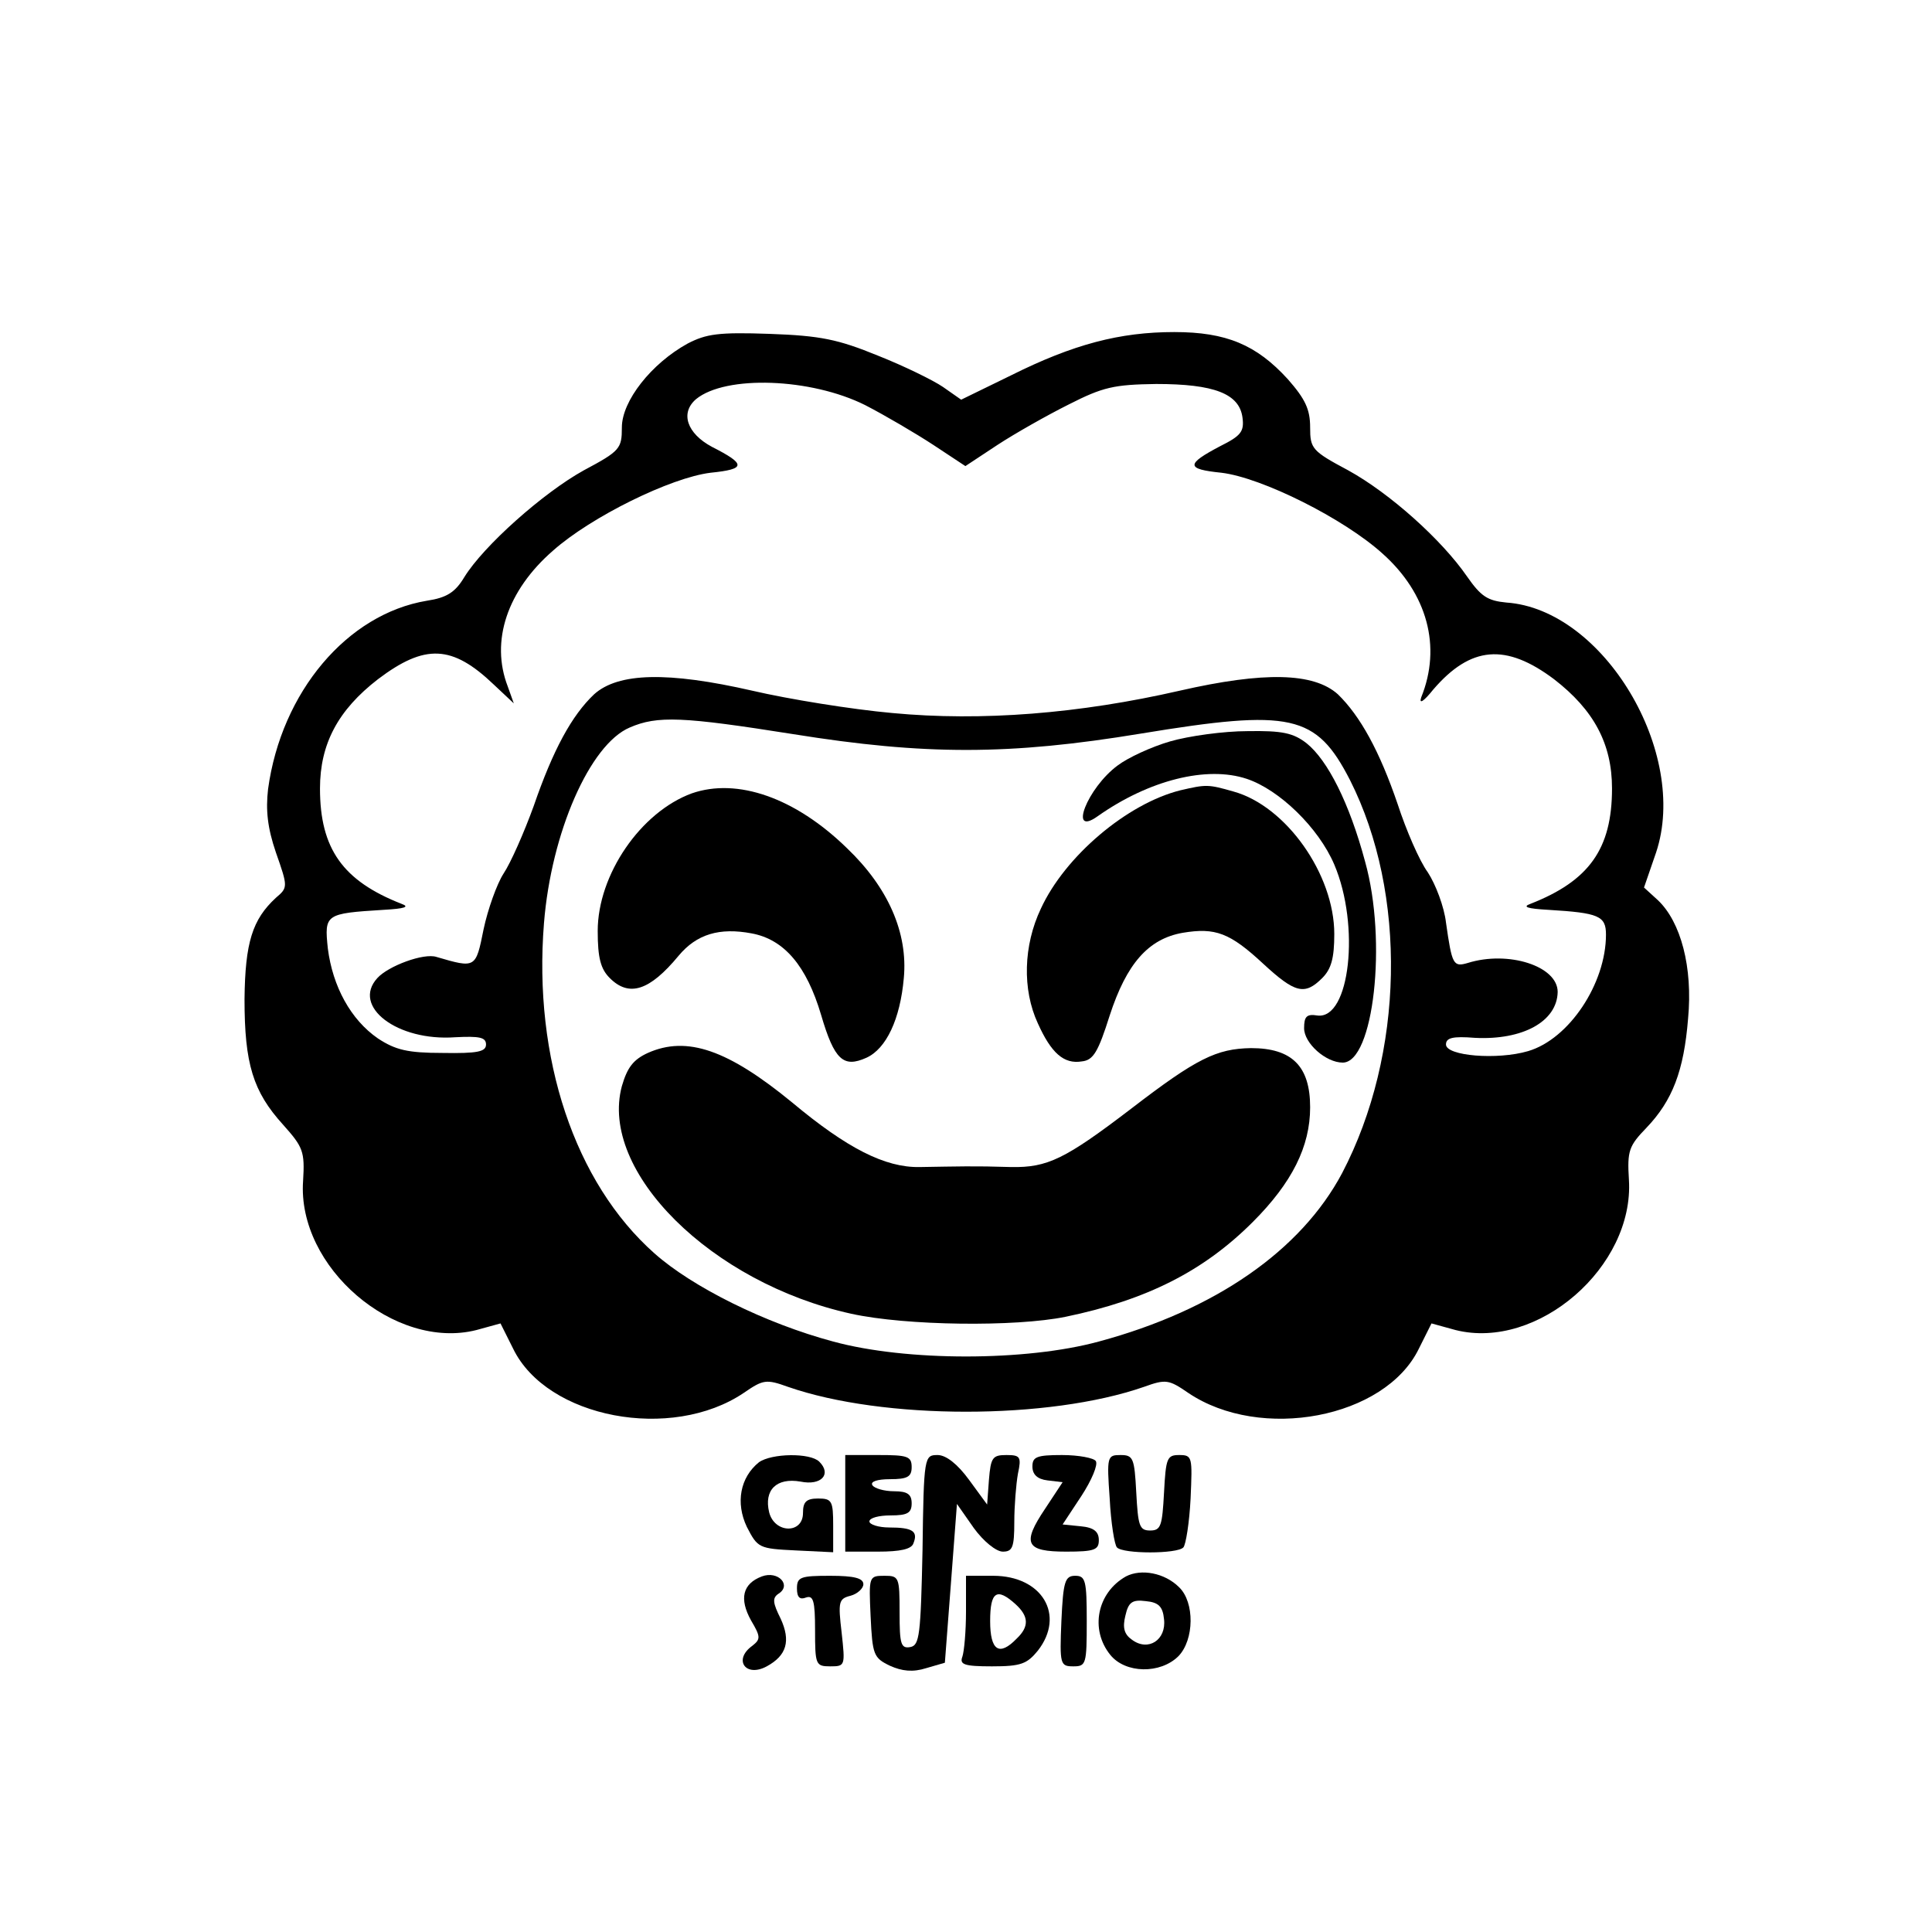<?xml version="1.0" standalone="no"?>
<!DOCTYPE svg PUBLIC "-//W3C//DTD SVG 20010904//EN"
 "http://www.w3.org/TR/2001/REC-SVG-20010904/DTD/svg10.dtd">
<svg version="1.0" xmlns="http://www.w3.org/2000/svg"
 width="320pt" height="320pt" viewBox="0 0 320 320"
 preserveAspectRatio="xMidYMid meet">

<g transform="translate(0,320) scale(0.1,-0.1)"
fill="#000000" stroke="none">
<path d="M1139 2631 c-60 -33 -109 -95 -109 -139 0 -35 -3 -39 -63 -71 -67
-37 -166 -125 -198 -177 -15 -25 -29 -34 -62 -39 -132 -22 -241 -151 -263
-312 -4 -35 -1 -64 13 -105 20 -57 20 -58 0 -75 -39 -36 -51 -74 -52 -168 0
-107 14 -153 64 -208 33 -37 36 -44 33 -93 -10 -143 152 -281 287 -247 l40 11
21 -42 c56 -115 262 -154 382 -73 32 22 37 23 73 10 158 -55 432 -55 590 0 36
13 41 12 73 -10 120 -81 326 -42 382 73 l21 42 40 -11 c136 -34 296 105 287
249 -3 48 0 56 29 86 43 45 62 94 69 181 8 85 -12 160 -50 196 l-23 21 20 58
c55 165 -87 403 -248 414 -31 3 -42 10 -65 43 -42 61 -128 138 -197 176 -60
32 -63 36 -63 71 0 30 -8 47 -37 80 -52 57 -102 78 -188 78 -90 0 -167 -20
-271 -72 l-82 -40 -30 21 c-16 11 -65 35 -108 52 -66 27 -95 33 -179 36 -85 3
-105 0 -136 -16z m294 -102 c33 -17 84 -47 113 -66 l53 -35 53 35 c29 19 82
49 118 67 57 29 75 33 145 34 96 0 138 -16 143 -56 3 -23 -3 -30 -37 -47 -57
-30 -57 -38 2 -44 67 -8 203 -76 267 -134 74 -66 98 -154 64 -238 -4 -12 4 -7
20 13 62 72 120 77 200 17 66 -51 96 -107 96 -181 0 -100 -38 -153 -135 -191
-14 -5 -6 -8 30 -10 83 -5 95 -10 95 -41 0 -81 -61 -173 -129 -193 -51 -15
-136 -8 -136 11 0 11 11 14 48 11 79 -4 136 27 137 76 0 43 -82 69 -149 48
-24 -7 -26 -3 -36 67 -3 26 -17 63 -30 83 -14 19 -36 70 -50 113 -30 88 -62
146 -99 182 -40 36 -122 38 -262 6 -166 -38 -328 -51 -476 -37 -67 6 -172 23
-232 37 -140 32 -222 30 -262 -6 -37 -35 -68 -92 -100 -185 -16 -44 -38 -94
-50 -112 -11 -17 -26 -59 -33 -92 -13 -65 -13 -65 -78 -46 -21 7 -80 -15 -98
-35 -43 -47 33 -105 129 -98 40 2 51 0 51 -12 0 -12 -14 -15 -72 -14 -58 0
-78 5 -107 24 -45 31 -75 86 -83 149 -6 57 -4 58 92 64 36 2 44 5 30 10 -97
38 -135 91 -135 191 0 74 30 130 96 181 78 59 123 57 192 -9 l33 -31 -10 28
c-29 75 -1 159 75 225 63 56 195 121 261 129 59 6 59 14 2 43 -41 22 -53 56
-26 79 49 40 190 35 280 -10z m-119 -545 c218 -35 358 -35 576 1 249 41 290
32 346 -77 95 -188 90 -454 -13 -651 -68 -128 -210 -227 -403 -279 -121 -33
-319 -33 -440 0 -112 30 -233 90 -296 146 -132 117 -201 323 -183 547 12 150
76 296 142 324 46 20 88 18 271 -11z"/>
<path d="M1938 1972 c-31 -9 -70 -27 -87 -40 -50 -37 -82 -119 -33 -84 85 60
181 84 247 62 54 -18 119 -81 145 -142 43 -101 26 -257 -28 -250 -18 3 -22 -2
-22 -21 0 -25 36 -57 64 -57 51 0 74 201 37 333 -26 97 -62 168 -97 196 -22
17 -40 21 -98 20 -39 0 -97 -8 -128 -17z"/>
<path d="M1146 1886 c-85 -31 -156 -135 -156 -228 0 -45 5 -63 20 -78 32 -32
66 -21 114 37 30 36 68 47 121 37 54 -10 91 -54 115 -135 22 -75 37 -88 75
-71 33 15 56 64 62 132 7 75 -26 150 -94 215 -86 84 -182 117 -257 91z"/>
<path d="M1955 1891 c-88 -22 -191 -109 -231 -196 -29 -61 -31 -134 -5 -190
22 -49 43 -68 73 -63 19 2 27 16 46 76 28 86 64 127 121 137 54 9 78 0 133
-51 53 -49 69 -53 98 -24 15 15 20 33 20 73 0 99 -80 212 -167 236 -42 12 -45
12 -88 2z"/>
<path d="M1073 1456 c-24 -11 -34 -24 -43 -55 -38 -141 148 -326 380 -377 91
-20 272 -22 355 -5 135 28 229 76 310 157 65 65 95 125 95 190 0 68 -30 98
-98 98 -57 -1 -90 -17 -198 -100 -110 -84 -139 -98 -199 -97 -63 2 -87 1 -152
0 -57 -1 -120 31 -211 107 -106 87 -174 111 -239 82z"/>
<path d="M1257 778 c-31 -25 -39 -67 -20 -107 18 -35 20 -36 81 -39 l62 -3 0
44 c0 41 -2 45 -25 45 -20 0 -25 -6 -25 -24 0 -35 -47 -34 -56 1 -9 37 12 58
52 51 34 -7 52 12 31 33 -15 15 -79 14 -100 -1z"/>
<path d="M1400 710 l0 -80 54 0 c37 0 56 4 59 14 8 20 -2 26 -40 26 -18 0 -33
5 -33 10 0 6 16 10 35 10 28 0 35 4 35 20 0 15 -7 20 -29 20 -17 0 -33 5 -36
10 -4 6 8 10 29 10 29 0 36 4 36 20 0 18 -7 20 -55 20 l-55 0 0 -80z"/>
<path d="M1528 633 c-3 -141 -5 -158 -20 -161 -16 -3 -18 5 -18 57 0 59 -1 61
-25 61 -26 0 -26 -1 -23 -67 3 -64 5 -69 32 -82 20 -9 38 -11 60 -4 l31 9 10
131 10 132 28 -40 c16 -22 37 -39 48 -39 16 0 19 7 19 49 0 27 3 63 6 80 6 28
4 31 -19 31 -23 0 -26 -4 -29 -41 l-3 -41 -30 41 c-19 26 -38 41 -52 41 -22 0
-23 -2 -25 -157z"/>
<path d="M1710 771 c0 -13 8 -21 25 -23 l25 -3 -29 -44 c-39 -58 -32 -71 35
-71 47 0 54 3 54 19 0 14 -8 21 -30 23 l-30 3 31 47 c17 26 28 52 24 58 -3 5
-28 10 -56 10 -42 0 -49 -3 -49 -19z"/>
<path d="M1838 718 c2 -40 8 -77 12 -81 10 -11 100 -11 110 0 4 4 10 41 12 81
3 69 3 72 -19 72 -20 0 -22 -5 -25 -62 -3 -55 -5 -63 -23 -63 -18 0 -20 8 -23
63 -3 57 -5 62 -26 62 -22 0 -23 -2 -18 -72z"/>
<path d="M1262 589 c-32 -12 -38 -37 -18 -73 16 -27 16 -31 2 -42 -32 -23 -11
-53 24 -34 33 18 40 42 23 79 -13 26 -14 34 -4 41 23 14 0 39 -27 29z"/>
<path d="M1865 589 c-48 -27 -60 -88 -26 -130 25 -31 83 -32 113 -2 26 27 27
89 1 114 -24 24 -63 31 -88 18z m63 -71 c4 -34 -26 -54 -53 -34 -13 9 -16 20
-11 40 5 22 11 27 34 24 21 -2 28 -9 30 -30z"/>
<path d="M1320 569 c0 -15 5 -19 15 -15 12 4 15 -5 15 -54 0 -57 1 -60 25 -60
25 0 25 1 19 56 -6 51 -5 56 15 61 11 3 21 12 21 19 0 10 -15 14 -55 14 -49 0
-55 -2 -55 -21z"/>
<path d="M1600 531 c0 -33 -3 -66 -6 -75 -5 -13 3 -16 49 -16 48 0 58 4 76 26
46 59 7 124 -74 124 l-45 0 0 -59z m82 12 c22 -20 23 -37 2 -57 -29 -30 -44
-20 -44 29 0 49 11 56 42 28z"/>
<path d="M1758 515 c-3 -72 -2 -75 20 -75 21 0 22 4 22 75 0 67 -2 75 -19 75
-17 0 -20 -9 -23 -75z"/>
</g>
</svg>
